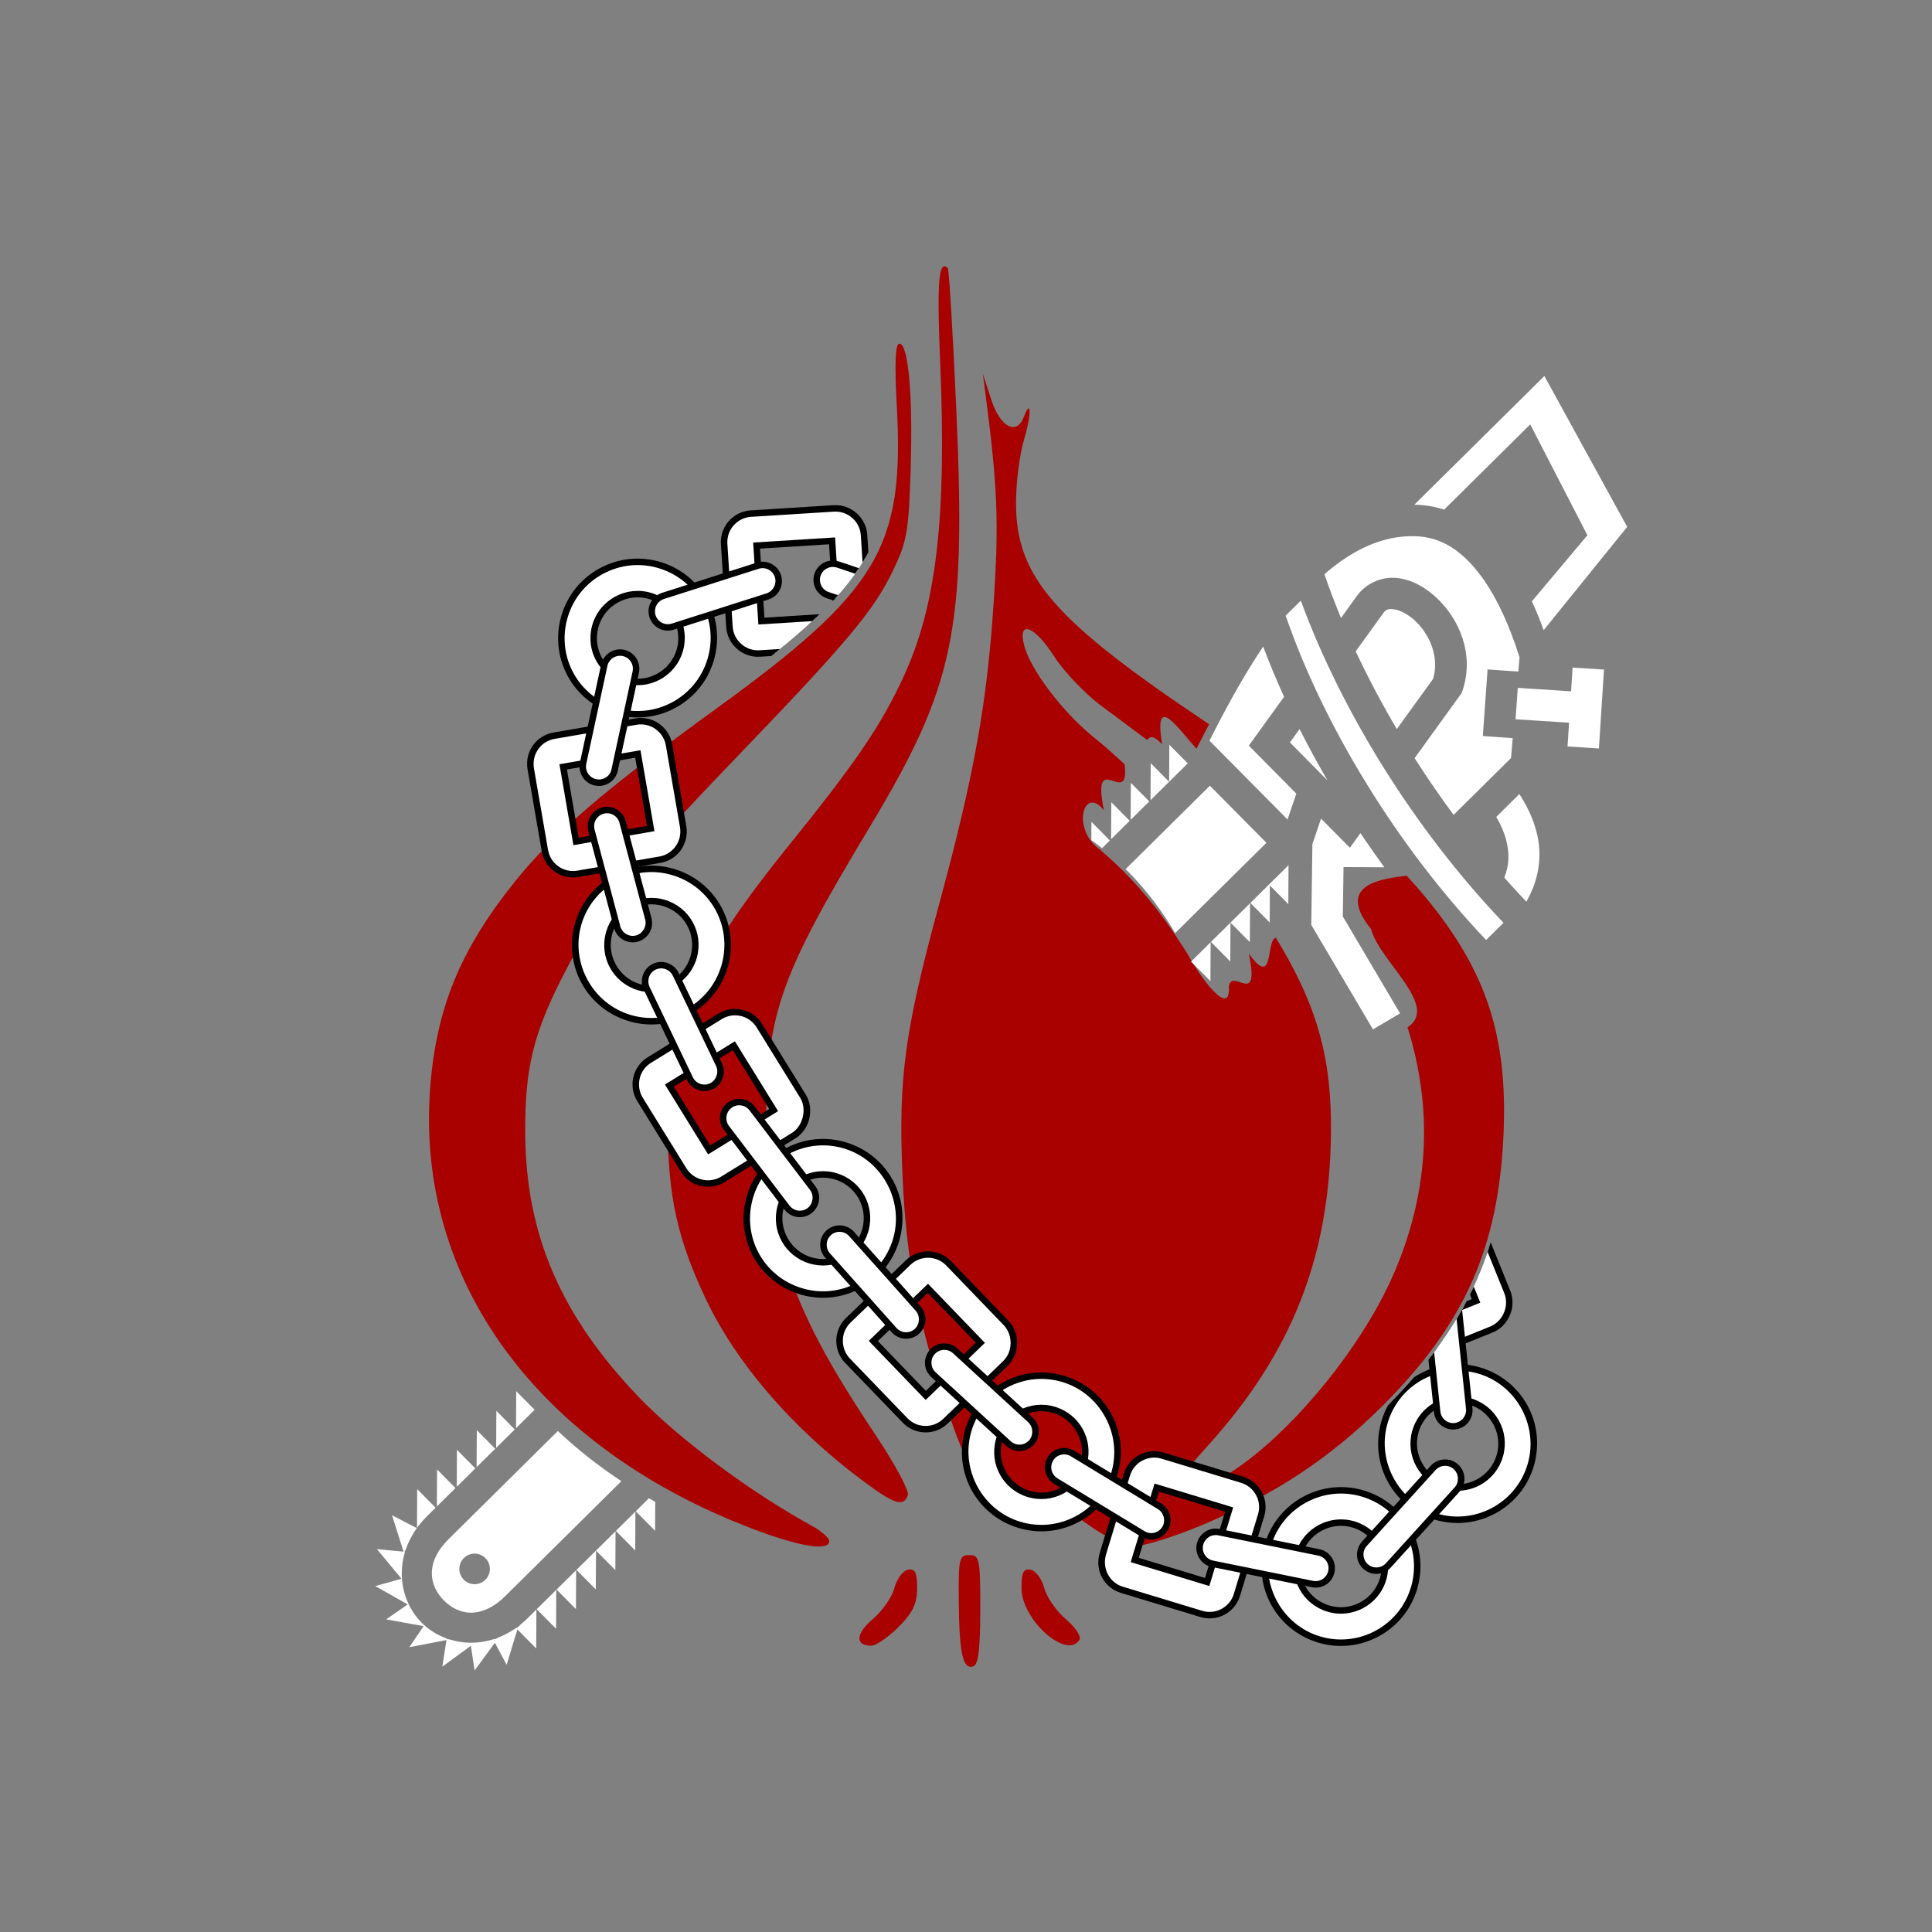 <?xml version="1.0" encoding="UTF-8" standalone="no"?>
<!-- Created with Inkscape (http://www.inkscape.org/) -->

<svg
   xmlns:dc="http://purl.org/dc/elements/1.1/"
   xmlns:cc="http://creativecommons.org/ns#"
   xmlns:rdf="http://www.w3.org/1999/02/22-rdf-syntax-ns#"
   xmlns:svg="http://www.w3.org/2000/svg"
   xmlns="http://www.w3.org/2000/svg"
   xmlns:sodipodi="http://sodipodi.sourceforge.net/DTD/sodipodi-0.dtd"
   xmlns:inkscape="http://www.inkscape.org/namespaces/inkscape"
   id="svg2985"
   version="1.1"
   inkscape:version="0.92.2 (5c3e80d, 2017-08-06)"
   width="300"
   height="300"
   sodipodi:docname="pts-logo-02-7.svg"
   viewBox="0 0 281.25 281.25"
   inkscape:export-filename="/home/sjn/src/pts-logo/pts-logo-02-7.png"
   inkscape:export-xdpi="192"
   inkscape:export-ydpi="192">
  <rect x="0" y="0" width="281.25" height="281.25" fill="#808080" stroke="none"/>
  <defs
     id="defs2989">
    <clipPath
       clipPathUnits="userSpaceOnUse"
       id="clipPath5949">
      <path
         id="path5951"
         style="fill:#f2f2f2;fill-opacity:1;stroke-width:0.329"
         d="m 181.803,98.057 3.491,-3.491 -3.491,-3.49 z m 22.594,22.944 v -7.334 l -3.668,3.667 3.668,3.667 z m -122.75,77.213 3.491,-3.491 -3.491,-3.49 v 6.981 z m -3.728,3.727 3.491,-3.49 -3.49,-3.491 v 6.981 z m -3.727,3.727 3.491,-3.491 -3.491,-3.49 v 6.981 z m -3.728,3.728 3.491,-3.491 -3.491,-3.491 z m -3.727,3.727 3.49,-3.49 -3.49,-3.49 v 6.981 z m -3.728,3.728 3.491,-3.491 -3.491,-3.491 -4e-6,6.981 z m -3.727,3.728 3.491,-3.491 -3.491,-3.49 v 6.981 z m 44.957,0.581 v -7.335 l -3.667,3.666 3.667,3.667 z m -48.684,3.145 3.49,-3.49 -3.49,-3.491 v 6.981 z m 44.956,0.581 v -7.334 l -3.667,3.667 3.667,3.668 z m -3.726,3.727 2e-6,-7.335 -3.668,3.668 3.668,3.667 z m -3.728,3.727 -3e-6,-7.335 -1.648,1.648 -2.019,2.019 z m -3.727,3.727 -3e-6,-7.335 -3.668,3.668 3.668,3.667 z m -3.727,3.727 v -7.334 l -3.667,3.667 3.667,3.668 z m -3.727,3.727 v -7.334 l -3.667,3.667 3.667,3.668 z m -3.727,3.727 -2e-6,-7.335 -3.668,3.668 3.668,3.667 z m 33.253,-78.791 3.491,-3.491 -3.491,-3.49 v 6.981 z m -3.728,3.727 3.491,-3.49 -3.49,-3.491 v 6.981 z m -3.727,3.727 3.491,-3.491 -3.491,-3.49 v 6.981 z m -3.728,3.728 3.491,-3.491 -3.491,-3.491 z m -3.727,3.727 3.49,-3.49 -3.49,-3.49 v 6.981 z m -3.728,3.728 3.491,-3.491 -3.491,-3.491 -5e-6,6.981 z m -3.727,3.728 3.491,-3.491 -3.491,-3.49 v 6.981 z m 44.957,0.581 v -7.335 l -3.667,3.666 3.667,3.667 z m -48.684,3.145 3.49,-3.49 -3.49,-3.491 v 6.981 z m 44.956,0.581 v -7.334 l -3.667,3.667 3.667,3.668 z m -3.726,3.727 v -7.335 l -3.668,3.668 3.668,3.667 z m -3.728,3.727 v -7.335 l -1.648,1.648 -2.019,2.019 z m -3.727,3.727 -1e-5,-7.335 -3.668,3.668 3.668,3.667 z m -3.727,3.727 v -7.334 l -3.667,3.667 3.667,3.668 z m -3.727,3.727 v -7.334 l -3.667,3.667 3.667,3.668 z m -3.727,3.727 v -7.335 l -3.668,3.668 3.668,3.667 z m 33.253,-78.791 3.491,-3.491 -3.491,-3.49 v 6.981 z m -3.728,3.727 3.491,-3.49 -3.49,-3.491 v 6.981 z m -3.727,3.727 3.491,-3.491 -3.491,-3.49 v 6.981 z m -3.728,3.728 3.491,-3.491 -3.491,-3.491 z m -3.727,3.727 3.49,-3.49 -3.49,-3.49 v 6.981 z m -3.728,3.728 3.491,-3.491 -3.491,-3.491 v 6.981 z m -3.727,3.728 3.491,-3.491 -3.491,-3.49 v 6.981 z m 44.957,0.581 v -7.335 l -3.667,3.666 3.667,3.667 z m -48.684,3.145 3.49,-3.49 -3.49,-3.491 v 6.981 z m 44.956,0.581 1e-5,-7.334 -3.667,3.667 3.667,3.668 z m -3.726,3.727 1e-5,-7.335 -3.668,3.668 3.668,3.667 z m -3.728,3.727 v -7.335 l -1.648,1.648 -2.019,2.019 z m -3.727,3.727 v -7.335 l -3.668,3.668 3.668,3.667 z m -3.727,3.727 v -7.334 l -3.667,3.667 3.667,3.668 z m -3.727,3.727 v -7.334 l -3.667,3.667 3.667,3.668 z m -3.727,3.727 v -7.335 l -3.668,3.668 3.668,3.667 z m 40.648,-86.185 3.49,-3.491 -3.49,-3.491 v 6.981 z m -3.727,3.727 3.491,-3.491 -3.491,-3.49 z m 26.321,19.217 v -7.334 l -3.667,3.667 3.667,3.668 z m -3.727,3.727 v -7.334 l -3.668,3.667 3.668,3.667 z m -26.261,-19.276 3.491,-3.491 -3.491,-3.49 v 6.981 z m -3.728,3.727 3.491,-3.49 -3.49,-3.491 v 6.981 z m -3.727,3.727 3.491,-3.491 -3.491,-3.49 v 6.981 z m -3.728,3.728 3.491,-3.491 -3.491,-3.491 z m -3.727,3.727 3.49,-3.49 -3.49,-3.49 v 6.981 z m -3.728,3.728 3.491,-3.491 -3.491,-3.491 v 6.981 z m -3.727,3.728 3.491,-3.491 -3.491,-3.49 v 6.981 z m 44.957,0.581 v -7.335 l -3.667,3.666 3.667,3.667 z m -48.684,3.145 3.49,-3.49 -3.49,-3.491 v 6.981 z m 44.956,0.581 v -7.334 l -3.667,3.667 3.667,3.668 z m -3.726,3.727 v -7.335 l -3.668,3.668 3.668,3.667 z m -3.728,3.727 -1e-5,-7.335 -1.648,1.648 -2.019,2.019 z m -3.727,3.727 v -7.335 l -3.668,3.668 3.668,3.667 z m -3.727,3.727 v -7.334 l -3.667,3.667 3.667,3.668 z m -3.727,3.727 v -7.334 l -3.667,3.667 3.667,3.668 z m -3.727,3.727 v -7.335 l -3.668,3.668 3.668,3.667 z m -115.533,69.995 3.491,-3.491 -3.491,-3.49 2e-6,6.981 z m -3.727,3.727 3.49,-3.49 -3.49,-3.491 v 6.981 z m -3.727,3.727 3.49,-3.49 -3.49,-3.491 3e-6,6.981 z m -3.727,4.061 c 0.54,-0.754 1.158,-1.492 1.868,-2.202 l 1.622,-1.622 -3.49,-3.491 v 7.315 z m 10.908,10.549 a 2.881,2.881 0 0 1 -2.881,-2.882 2.881,2.881 0 0 1 2.881,-2.881 2.881,2.881 0 0 1 2.881,2.881 2.881,2.881 0 0 1 -2.881,2.882 z m -0.703,5.38 c 1.991,0.018 4.227,-0.879 6.548,-3.2 l 122.528,-122.527 20.218,-20.218 L 189.492,98.754 46.747,241.498 c -4.642,4.642 -3.589,8.946 -0.91,11.625 1.339,1.339 3.085,2.273 5.076,2.291 z m 23.57,-4.5 v -7.334 l -3.667,3.667 z m -3.727,3.727 2e-6,-7.334 -3.667,3.667 z m -3.727,3.728 -2e-6,-7.335 -3.668,3.668 3.668,3.667 z m -15.321,7.939 3.8,-5.23 2.235,4.134 1.994,-6.682 3.565,3.565 2e-6,-7.335 -1.623,1.623 c -0.423,0.423 -0.857,0.814 -1.297,1.177 l -0.51,0.511 -0.577,0.312 c -1.013,0.705 -2.057,1.262 -3.114,1.683 l -0.514,0.278 -0.456,0.072 c -1.404,0.447 -2.82,0.664 -4.204,0.67 -1.403,0.006 -2.773,-0.206 -4.064,-0.606 l -0.421,-0.063 -0.24,-0.161 C 44.758,259.697 43.361,258.867 42.172,257.81 l -0.006,0.01 -0.026,-0.038 c -0.168,-0.151 -0.334,-0.305 -0.493,-0.465 -3.2,-3.2 -4.617,-8.177 -3.245,-13.075 l 0.022,-0.251 -0.032,-0.003 0.219,-0.427 c 0.458,-1.37 1.14,-2.728 2.068,-4.032 l 7.45e-4,-7.4e-4 -4.689,-2.407 2.204,6.847 -5.02,-0.443 4.657,5.559 -4.937,1.407 6.145,3.421 -4.055,2.841 7.065,1.243 -2.667,3.982 6.988,-1.381 -0.751,5.016 5.355,-3.961 0.737,4.656 z M 252.28,69.099 267.926,49.54 252.165,21.172 227.761,45.576 c 0.148,0.002 0.295,-0.001 0.443,0.003 1.821,0.051 3.553,0.36 5.194,0.883 l 16.146,-16.146 10.891,20.842 -10.404,12.509 c 0.817,1.751 1.565,3.568 2.249,5.432 z m -27.595,18.796 6.793,-9.511 c 1.212,-4.163 -0.733,-8.461 -3.513,-10.989 -1.428,-1.298 -3.01,-2.003 -4.045,-2.097 -1.034,-0.094 -1.451,0.007 -2.124,1.053 l -0.04,0.061 -4.9,6.86 c 2.312,4.874 4.937,9.778 7.827,14.622 z m 38.127,3.458 0.88,-14.883 -5.919,-0.35 -0.265,4.481 -10.053,-0.595 -0.391,5.918 10.094,0.596 -0.265,4.482 5.919,0.349 z m -51.151,6.287 c -1.888,-3.199 -3.659,-6.425 -5.311,-9.655 l -1.81,2.534 7.121,7.121 z m 23.817,6.377 10.774,-10.774 0.296,-3.753 -5.638,-0.372 0.831,-12.566 5.799,0.383 0.214,-2.708 c -2.023,-6.29 -4.695,-12.039 -7.963,-16.089 -3.358,-4.16 -7.089,-6.501 -11.753,-6.632 -6.185,-0.175 -11.913,2.642 -17.153,7.254 0.939,2.712 1.996,5.465 3.166,8.242 l 2.84,-3.977 -0.082,0.12 c 1.734,-2.698 4.851,-4.004 7.646,-3.752 2.794,0.253 5.336,1.647 7.499,3.614 4.328,3.936 7.376,10.671 5.07,17.587 l -0.141,0.423 -8.814,12.341 c 2.334,3.622 4.812,7.186 7.408,10.658 z m -31.311,1.038 1.631,-4.892 -9.004,-9.004 6.6,-9.241 c -1.463,-3.167 -2.796,-6.323 -3.995,-9.451 -3.906,5.901 -7.257,12.226 -10.026,17.793 l 2.209,2.209 12.585,12.585 z m 45.117,15.261 c 2.467,-4.374 2.981,-8.961 1.834,-13.226 -0.667,-2.481 -1.801,-4.83 -3.263,-7.065 l -4.333,4.333 c 0.858,1.451 1.496,2.884 1.87,4.272 0.65,2.419 0.69,4.743 -0.3,7.162 1.376,1.542 2.773,3.052 4.192,4.523 z m -7.553,7.263 3.261,-3.26 C 228.131,106.826 214.221,84.602 206.458,63.761 l -2.844,2.844 c 7.192,20.58 21.221,43.409 38.118,60.973 z m -21.247,16.961 5.09,-3.041 -10.882,-18.213 0.081,-9.321 7.691,-1e-5 c -1.557,-2.109 -3.069,-4.25 -4.533,-6.415 l -1.978,2.77 -5.468,-5.468 -1.631,4.892 0.026,0.026 -0.133,15.13 11.736,19.642 z"
         inkscape:connector-curvature="0" />
    </clipPath>
  </defs>
  <sodipodi:namedview
     pagecolor="#000000"
     bordercolor="#666666"
     borderopacity="1"
     objecttolerance="10"
     gridtolerance="10"
     guidetolerance="10"
     inkscape:pageopacity="0"
     inkscape:pageshadow="2"
     inkscape:window-width="1853"
     inkscape:window-height="1025"
     id="namedview2987"
     showgrid="false"
     inkscape:zoom="1.5685985"
     inkscape:cx="324.97371"
     inkscape:cy="213.54197"
     inkscape:window-x="67"
     inkscape:window-y="27"
     inkscape:window-maximized="1"
     inkscape:current-layer="svg2985"
     borderlayer="true"
     showguides="true"
     inkscape:guide-bbox="true"
     inkscape:snap-to-guides="false"
     inkscape:snap-grids="false"
     inkscape:measure-start="0,0"
     inkscape:measure-end="0,0" />
  <path
     style="fill:#a90000;fill-opacity:1;stroke-width:0.879"
     d="M 146.611 41.32 C 145.623 41.238 145.453 45.331 145.904 56.023 C 146.93 80.352 145.361 93.907 140.23 105.023 C 136.737 112.593 132.832 118.332 122.314 131.352 C 107.675 149.474 103.544 159.087 103.621 174.838 C 103.674 185.634 105.136 192.272 109.498 201.508 C 114.221 211.509 122.912 221.602 133.805 229.734 C 138.82 233.479 140.182 233.928 140.895 232.07 C 141.142 231.425 138.946 227.3 136.016 222.904 C 128.255 211.264 124.878 204.839 121.729 195.727 C 119.072 188.04 118.929 186.996 118.908 175.264 C 118.877 157.526 120.798 151.903 134.867 128.537 C 148.135 106.503 149.93 97.972 148.436 64.072 C 147.9 51.923 147.293 41.811 147.086 41.604 C 146.911 41.428 146.753 41.332 146.611 41.32 z M 139.582 53.336 C 138.944 53.336 138.823 56.367 139.188 63.178 C 140.356 84.976 136.307 91.74 111.188 109.963 C 93.888 122.513 85.948 129.328 79.953 136.775 C 71.459 147.328 67.702 156.463 66.76 168.842 C 64.489 198.677 83.395 224.548 116.752 237.248 C 124.112 240.05 128.689 240.788 128.689 239.172 C 128.689 238.681 127.497 237.625 126.039 236.826 C 116.533 231.618 105.386 223.337 99.188 216.875 C 87.091 204.264 81.643 191.704 81.512 176.115 C 81.424 165.696 82.767 160.267 87.84 150.537 C 92.744 141.13 98.43 134.028 114.064 117.779 C 131.525 99.633 135.545 94.844 138.58 88.576 C 140.736 84.125 141.025 82.502 141.324 73.09 C 141.696 61.404 140.984 53.336 139.582 53.336 z M 152.537 58.025 L 153.035 61.861 C 154.806 75.476 155.027 81.182 154.244 93.1 C 153.186 109.212 151.208 120.224 145.77 140.252 C 140.373 160.127 139.4 167.333 140.07 182.512 C 140.637 195.344 142.431 204.941 146.604 217.469 C 150.476 229.097 151.197 229.981 158.32 231.803 C 162.24 232.805 165.95 234.496 168.904 236.631 C 171.675 238.633 174.454 239.936 176.012 239.965 C 177.419 239.991 182.092 238.545 186.398 236.752 C 197.866 231.977 206.589 226.199 214.807 217.936 C 227.338 205.335 232.558 193.554 233.338 176.115 C 234.022 160.823 230.701 150.706 221.236 139.25 C 220.282 138.095 219.313 136.99 218.301 135.902 C 215.071 136.357 206.963 136.985 212.789 144.199 C 214.025 149.112 223.504 156.15 218.443 159.439 C 219.486 162.703 220.209 166.075 220.639 169.607 C 221.909 180.058 219.89 190.857 214.791 200.883 C 209.507 211.273 199.873 222.592 191.619 228.104 C 186.542 231.494 184.939 232.082 183.826 230.969 C 182.761 229.904 183.258 229 187.42 224.404 C 200.525 209.933 206.397 194.988 206.564 175.689 C 206.664 164.216 204.463 156.118 198.01 145.535 C 196.421 145.889 197.818 153.567 193.816 148.004 C 195.594 156.593 191.198 150.045 190.719 153.1 C 191.011 158.253 186.038 151.336 184.387 148.174 L 184.383 148.178 C 181.424 143.493 177.47 137.632 170.947 132.074 C 170.955 132.066 170.965 132.059 170.973 132.051 C 170.842 131.958 170.722 131.881 170.584 131.779 C 166.271 128.609 168.167 121.795 171.326 125.754 C 169.303 115.788 175.395 125.735 174.531 118.613 C 172.848 117.052 171.258 115.631 169.975 114.611 C 164.967 110.633 159.827 103.854 158.908 100.018 C 157.978 96.134 160.583 97.16 163.604 101.867 C 165.084 104.174 168.289 107.56 170.727 109.393 C 171.839 110.229 175.472 112.931 178.041 114.848 C 178.459 114.211 179.107 114.138 180.35 115.523 C 179.057 107.494 182.563 112.681 185.684 116.209 C 186.298 114.991 186.96 113.701 187.641 112.396 C 163.457 96.227 157.68 89.534 157.68 78.029 C 157.68 74.913 158.241 70.499 158.928 68.219 C 160.098 64.332 160.066 61.652 158.887 64.725 C 157.771 67.633 155.228 66.293 153.855 62.074 L 152.537 58.025 z M 150.432 241.344 C 148.853 241.344 148.732 241.887 148.799 248.674 C 148.878 256.69 149.442 259.153 151.072 258.609 C 151.829 258.357 152.137 255.803 152.137 249.799 C 152.137 241.912 152.022 241.344 150.432 241.344 z M 141.287 243.584 C 141.171 243.584 141.042 243.598 140.9 243.625 C 140.113 243.777 139.17 245.052 138.803 246.459 C 138.435 247.866 136.926 250.039 135.449 251.289 C 132.789 253.54 132.684 255.412 135.219 255.412 C 135.941 255.412 137.837 254.108 139.432 252.514 C 141.676 250.269 142.332 248.907 142.332 246.482 C 142.332 244.319 142.102 243.587 141.287 243.584 z M 159.576 243.584 C 158.762 243.587 158.531 244.319 158.531 246.482 C 158.531 251.387 165.573 257.651 167.529 254.486 C 167.844 253.978 166.891 252.539 165.414 251.289 C 163.937 250.039 162.428 247.866 162.061 246.459 C 161.693 245.052 160.75 243.777 159.963 243.625 C 159.822 243.598 159.693 243.584 159.576 243.584 z "
     transform="scale(0.938)"
     id="path2995" />
  <path
     style="fill:#ffffff;fill-opacity:1;stroke-width:0.586"
     d="M 0,0 V 300 H 300 V 0 Z m 122.727,101.426 c 8.248,0.033 25.655,-1.916 34.367,1.942 36.953,16.362 40.986,62.808 35.033,92.54 -8.026,40.087 -41.049,61.858 -85.679,47.414 C 64.224,229.657 34.82,195.664 52.627,155.26 65.766,125.448 90.371,101.297 122.727,101.426 Z"
     id="path110"
     clip-path="url(#clipPath5949)"
     inkscape:connector-curvature="0"
     sodipodi:nodetypes="cccccssssss"
     transform="matrix(0.772,0.004,-0.004,0.772,30.236,37.383)" />
  <path
     inkscape:connector-curvature="0"
     style="fill:#ffffff;stroke-width:1.879"
     d="m 121.366,74.015 -12.056,0.754 c -1.728,0.107 -3.224,1.293 -3.724,2.948 -0.143,0.475 -0.198,0.972 -0.168,1.47 l 0.769,12.057 c 0.146,2.287 2.128,4.032 4.417,3.891 l 2.307,-0.145 c 2.218,-1.786 4.164,-3.467 5.858,-5.074 l -7.93,0.496 -0.698,-10.992 10.988,-0.688 0.526,8.275 c 1.632,-1.797 2.963,-3.544 4.021,-5.312 0.11,-0.184 0.21,-0.37 0.315,-0.555 l -0.207,-3.235 c -0.146,-2.287 -2.128,-4.032 -4.417,-3.891 z"
     id="path2286-1-3" />
  <path
     inkscape:connector-curvature="0"
     style="fill:#000000;stroke-width:1.879"
     d="m 121.809,73.539 c -0.156,-0.006 -0.313,-0.004 -0.472,0.005 l -12.054,0.756 c -1.924,0.118 -3.591,1.437 -4.149,3.281 l -0.037,0.132 c -0.13,0.484 -0.18,0.988 -0.15,1.501 l 0.769,12.059 c 0.166,2.545 2.369,4.488 4.916,4.33 l 1.648,-0.103 c 0.434,-0.346 0.849,-0.684 1.263,-1.022 l -2.97,0.185 c -2.028,0.128 -3.785,-1.421 -3.917,-3.45 L 105.888,79.158 c -0.025,-0.406 0.013,-0.805 0.143,-1.287 9.3e-4,-0.006 0.005,-0.011 0.006,-0.017 0.446,-1.469 1.772,-2.52 3.305,-2.615 l 12.056,-0.754 c 2.029,-0.127 3.787,1.42 3.917,3.448 l 0.251,3.937 c 0.035,-0.058 0.075,-0.116 0.11,-0.174 0.262,-0.438 0.504,-0.879 0.736,-1.322 l -0.159,-2.499 c -0.154,-2.386 -2.101,-4.243 -4.442,-4.336 z m -0.24,4.698 -11.926,0.745 0.758,11.927 7.841,-0.491 c 0.365,-0.339 0.71,-0.672 1.053,-1.005 l -8.016,0.502 -0.641,-10.054 10.052,-0.628 0.526,8.256 c 0.305,-0.326 0.594,-0.651 0.879,-0.974 z"
     id="path2288-7-1" />
  <path
     style="fill:#ffffff;stroke-width:1.878"
     inkscape:connector-curvature="0"
     id="path2142-5-9"
     d="m 201.575,206.95 c 1.765,-5.855 7.964,-9.183 13.821,-7.417 5.853,1.765 9.181,7.964 7.415,13.821 -1.765,5.855 -7.964,9.183 -13.819,7.417 -5.855,-1.767 -9.182,-7.966 -7.417,-13.821 z m 16.74,5.046 c 1.017,-3.376 -0.899,-6.95 -4.275,-7.968 -3.376,-1.017 -6.951,0.901 -7.968,4.277 -1.017,3.376 0.901,6.951 4.277,7.968 3.373,1.019 6.947,-0.902 7.966,-4.277 z" />
  <path
     inkscape:connector-curvature="0"
     style="fill:#000000;stroke-width:1.879"
     d="m 212.163,198.585 c -1.876,0.003 -3.734,0.469 -5.436,1.382 -0.299,0.16 -0.584,0.337 -0.864,0.52 -1.179,1.363 -2.443,2.724 -3.798,4.092 -0.386,0.703 -0.704,1.448 -0.941,2.234 l -0.101,0.35 c -1.626,6.068 1.814,12.241 7.831,14.055 6.102,1.837 12.565,-1.629 14.407,-7.733 l 0.097,-0.348 h 0.002 c 1.626,-6.069 -1.814,-12.244 -7.833,-14.057 -1.107,-0.334 -2.238,-0.498 -3.364,-0.496 z m 0.006,0.939 c 1.034,-0.002 2.074,0.149 3.091,0.456 5.437,1.636 8.663,7.433 7.194,12.914 l -0.092,0.319 c -1.691,5.609 -7.628,8.797 -13.233,7.106 -5.436,-1.638 -8.665,-7.431 -7.196,-12.913 l 0.093,-0.324 c 0.817,-2.71 2.642,-4.946 5.145,-6.288 1.566,-0.84 3.274,-1.268 4.997,-1.271 z m -0.033,3.761 c -2.925,0.028 -5.626,1.941 -6.515,4.885 l -0.059,0.203 c -0.966,3.605 1.077,7.273 4.651,8.35 1.751,0.528 3.606,0.342 5.224,-0.527 1.617,-0.868 2.799,-2.312 3.327,-4.065 l 0.059,-0.207 c 0.965,-3.602 -1.074,-7.268 -4.645,-8.346 -0.68,-0.205 -1.367,-0.299 -2.042,-0.293 z m 0.007,0.939 c 0.583,-0.006 1.175,0.076 1.761,0.253 3.032,0.914 4.833,4.144 4.014,7.203 l -0.053,0.181 c -0.454,1.514 -1.475,2.759 -2.871,3.506 -1.395,0.75 -2.995,0.91 -4.508,0.454 -3.034,-0.912 -4.838,-4.144 -4.017,-7.205 l 0.051,-0.176 c 0.767,-2.542 3.098,-4.193 5.623,-4.217 z"
     id="path2144-4-6" />
  <path
     inkscape:connector-curvature="0"
     style="fill:#ffffff;stroke-width:1.879"
     d="m 216.795,181.582 c -0.695,2.173 -1.543,4.261 -2.521,6.301 l 0.604,1.494 -1.721,0.694 c -1.265,2.333 -2.735,4.607 -4.426,6.854 l 8.399,-3.393 c 2.053,-0.827 3.129,-3.368 2.302,-5.418 z"
     id="path2230-4-2" />
  <path
     inkscape:connector-curvature="0"
     style="fill:#000000;stroke-width:1.879"
     d="m 217.008,180.853 c -0.143,0.471 -0.291,0.939 -0.447,1.403 l 2.439,6.037 c 0.28,0.696 0.322,1.505 0.114,2.281 -0.312,1.163 -1.119,2.107 -2.159,2.525 l -7.678,3.1 c -0.354,0.485 -0.717,0.968 -1.091,1.45 l 9.12,-3.682 c 1.312,-0.527 2.326,-1.707 2.714,-3.153 0.26,-0.971 0.204,-1.991 -0.154,-2.877 z m -2.459,6.453 c -0.179,0.386 -0.358,0.772 -0.547,1.154 l 0.266,0.659 -0.758,0.306 c -0.227,0.434 -0.462,0.866 -0.703,1.296 l 2.684,-1.084 z"
     id="path2232-8-1" />
  <path
     inkscape:connector-curvature="0"
     style="fill:#ffffff;stroke-width:1.879"
     d="m 212.445,191.369 c -1.19,2.051 -2.555,4.058 -4.083,6.048 l 0.855,8.115 c 0.137,1.289 1.291,2.224 2.582,2.087 1.287,-0.137 2.223,-1.285 2.087,-2.58 z"
     id="path2294-1-7" />
  <path
     inkscape:connector-curvature="0"
     style="fill:#000000;stroke-width:1.879"
     d="m 212.838,190.66 c -0.256,0.458 -0.524,0.914 -0.797,1.368 l 1.375,13.063 c 0.11,1.021 -0.659,1.955 -1.67,2.064 -1.03,0.107 -1.958,-0.64 -2.065,-1.67 l -0.906,-8.617 c -0.275,0.366 -0.541,0.733 -0.828,1.099 l 0.802,7.615 c 0.16,1.542 1.552,2.668 3.098,2.507 1.169,-0.124 2.122,-0.937 2.426,-2.071 0.09,-0.336 0.116,-0.679 0.079,-1.027 l -1.505,-14.28 c -0.002,-0.017 -0.007,-0.033 -0.009,-0.049 z"
     id="path2296-5-8" />
  <path
     inkscape:connector-curvature="0"
     style="fill:#ffffff;stroke-width:1.879"
     d="m 121.06,82.07 c -0.913,0.069 -1.739,0.671 -2.047,1.593 -0.008,0.025 -0.017,0.046 -0.024,0.071 -0.364,1.207 0.295,2.496 1.5,2.9 l 1.154,0.386 c 1.199,-1.319 2.232,-2.613 3.115,-3.906 l -2.772,-0.93 c -0.307,-0.103 -0.621,-0.138 -0.925,-0.115 z"
     id="path2342-7-7" />
  <path
     inkscape:connector-curvature="0"
     style="fill:#000000;stroke-width:1.879"
     d="m 121.027,81.601 c -1.095,0.084 -2.086,0.801 -2.444,1.879 -0.019,0.043 -0.033,0.088 -0.066,0.205 -0.384,1.432 0.418,2.923 1.824,3.397 l 0.958,0.322 c 0.238,-0.256 0.46,-0.51 0.685,-0.764 l -1.344,-0.45 c -0.939,-0.314 -1.473,-1.309 -1.218,-2.261 0.006,-0.055 0.008,-0.057 0.038,-0.115 0.329,-0.981 1.395,-1.514 2.379,-1.185 l 2.64,0.886 c 0.189,-0.268 0.378,-0.536 0.555,-0.804 l -2.895,-0.972 c -0.369,-0.123 -0.746,-0.165 -1.111,-0.137 z"
     id="path2344-6-5" />
  <path
     style="fill:#ffffff;stroke-width:1.878"
     inkscape:connector-curvature="0"
     id="path2152-3-7"
     d="m 184.594,224.843 c 1.765,-5.853 7.964,-9.181 13.821,-7.415 5.855,1.765 9.183,7.964 7.417,13.819 -1.765,5.855 -7.964,9.183 -13.821,7.417 -5.855,-1.765 -9.183,-7.964 -7.417,-13.821 z m 16.742,5.048 c 1.017,-3.376 -0.902,-6.949 -4.277,-7.966 -3.376,-1.017 -6.95,0.899 -7.968,4.275 -1.017,3.376 0.901,6.951 4.277,7.968 3.376,1.017 6.951,-0.901 7.968,-4.277 z" />
  <path
     style="fill:#000000;stroke-width:1.878"
     inkscape:connector-curvature="0"
     id="path2154-0-4"
     d="m 206.381,231.035 -0.099,0.347 c -1.841,6.103 -8.303,9.57 -14.408,7.732 -6.017,-1.815 -9.456,-7.989 -7.831,-14.055 l 0.1,-0.351 c 1.839,-6.102 8.301,-9.569 14.405,-7.731 6.017,1.815 9.458,7.989 7.832,14.057 z m -21.43,-5.732 c -1.469,5.482 1.759,11.275 7.196,12.912 5.607,1.691 11.544,-1.496 13.236,-7.105 l 0.091,-0.32 c 1.494,-5.574 -1.667,-11.248 -7.195,-12.914 -5.607,-1.691 -11.543,1.497 -13.234,7.104 z m 16.894,4.517 v 0 l -0.059,0.208 c -1.093,3.624 -4.93,5.682 -8.554,4.59 -3.573,-1.08 -5.616,-4.747 -4.651,-8.35 l 0.059,-0.204 c 1.093,-3.622 4.931,-5.68 8.555,-4.588 3.572,1.078 5.616,4.743 4.651,8.345 z m -12.357,-3.309 c -0.834,3.112 0.93,6.278 4.016,7.208 3.126,0.942 6.439,-0.834 7.382,-3.963 l 0.052,-0.18 c 0.819,-3.057 -0.981,-6.288 -4.015,-7.202 -3.127,-0.943 -6.441,0.834 -7.384,3.961 z" />
  <path
     style="fill:#ffffff;stroke-width:1.878"
     inkscape:connector-curvature="0"
     id="path2162-8-1"
     d="m 140.979,208.158 c 1.765,-5.855 7.964,-9.183 13.819,-7.417 5.855,1.765 9.183,7.964 7.417,13.821 -1.765,5.855 -7.964,9.183 -13.821,7.417 -5.853,-1.767 -9.18,-7.965 -7.415,-13.821 z m 16.74,5.046 c 1.017,-3.376 -0.901,-6.951 -4.277,-7.968 -3.376,-1.017 -6.949,0.902 -7.966,4.277 -1.017,3.376 0.899,6.95 4.275,7.968 3.375,1.019 6.951,-0.901 7.968,-4.277 z" />
  <path
     style="fill:#000000;stroke-width:1.878"
     inkscape:connector-curvature="0"
     id="path2164-8-8"
     d="m 162.763,214.345 -0.1,0.351 c -0.89,2.953 -2.88,5.384 -5.603,6.846 -2.724,1.462 -5.849,1.776 -8.8,0.886 -6.017,-1.815 -9.456,-7.989 -7.83,-14.056 l 0.099,-0.347 c 0.89,-2.953 2.88,-5.384 5.603,-6.846 2.724,-1.462 5.85,-1.778 8.801,-0.888 6.018,1.813 9.457,7.985 7.831,14.055 z m -21.426,-5.731 c -1.469,5.482 1.758,11.278 7.193,12.913 2.712,0.818 5.582,0.529 8.087,-0.814 2.503,-1.342 4.329,-3.578 5.146,-6.287 l 0.092,-0.323 c 1.469,-5.482 -1.759,-11.276 -7.194,-12.912 -2.712,-0.818 -5.582,-0.527 -8.087,0.814 -2.503,1.342 -4.329,3.578 -5.147,6.289 z m 16.889,4.518 v 0 l -0.059,0.208 c -0.528,1.753 -1.708,3.196 -3.325,4.064 -1.619,0.869 -3.476,1.054 -5.227,0.527 -3.57,-1.077 -5.614,-4.74 -4.649,-8.344 l 0.059,-0.208 c 0.528,-1.753 1.708,-3.196 3.325,-4.064 1.618,-0.87 3.474,-1.055 5.225,-0.527 3.574,1.076 5.617,4.739 4.651,8.345 z m -12.353,-3.302 c -0.82,3.059 0.981,6.29 4.014,7.201 1.513,0.456 3.114,0.296 4.511,-0.454 1.395,-0.748 2.417,-1.993 2.871,-3.507 l 0.052,-0.18 c 0.82,-3.059 -0.981,-6.29 -4.015,-7.202 -1.513,-0.456 -3.114,-0.296 -4.509,0.455 -1.396,0.748 -2.417,1.993 -2.871,3.507 z" />
  <path
     style="fill:#ffffff;stroke-width:1.878"
     inkscape:connector-curvature="0"
     id="path2172-4-5"
     d="m 109.192,174.159 c 1.765,-5.853 7.964,-9.181 13.821,-7.415 5.853,1.765 9.181,7.964 7.415,13.819 -1.765,5.855 -7.964,9.183 -13.819,7.417 -5.855,-1.767 -9.182,-7.966 -7.417,-13.821 z m 16.74,5.046 c 1.017,-3.376 -0.9,-6.949 -4.275,-7.966 -3.376,-1.017 -6.95,0.899 -7.968,4.275 -1.017,3.376 0.901,6.951 4.277,7.968 3.375,1.019 6.949,-0.902 7.966,-4.277 z" />
  <path
     style="fill:#000000;stroke-width:1.878"
     inkscape:connector-curvature="0"
     id="path2174-9-9"
     d="m 130.978,180.348 -0.099,0.347 c -0.89,2.953 -2.88,5.384 -5.603,6.846 -2.724,1.462 -5.85,1.778 -8.801,0.888 -6.017,-1.815 -9.456,-7.989 -7.831,-14.055 l 0.1,-0.351 c 0.89,-2.951 2.879,-5.382 5.603,-6.844 2.724,-1.462 5.849,-1.776 8.8,-0.886 6.018,1.813 9.457,7.985 7.831,14.055 z m -21.428,-5.732 c -1.493,5.572 1.666,11.246 7.196,12.912 2.712,0.818 5.582,0.527 8.087,-0.814 2.503,-1.342 4.329,-3.578 5.147,-6.289 l 0.091,-0.32 c 1.469,-5.482 -1.759,-11.276 -7.196,-12.912 -2.712,-0.818 -5.582,-0.529 -8.086,0.813 -2.503,1.344 -4.329,3.578 -5.146,6.287 z m 16.892,4.516 v 0 l -0.059,0.208 c -0.528,1.753 -1.708,3.196 -3.325,4.064 -1.618,0.87 -3.474,1.055 -5.225,0.527 -3.571,-1.079 -5.616,-4.743 -4.651,-8.345 l 0.06,-0.208 c 0.528,-1.753 1.708,-3.196 3.325,-4.064 1.617,-0.868 3.474,-1.055 5.227,-0.527 3.572,1.078 5.614,4.742 4.649,8.344 z m -12.355,-3.303 c -0.819,3.057 0.981,6.288 4.015,7.202 1.513,0.456 3.114,0.296 4.509,-0.455 1.396,-0.748 2.417,-1.993 2.871,-3.507 l 0.052,-0.18 c 0.833,-3.108 -0.929,-6.272 -4.014,-7.201 -1.513,-0.456 -3.116,-0.294 -4.511,0.454 -1.395,0.75 -2.417,1.993 -2.871,3.507 z" />
  <path
     style="fill:#ffffff;stroke-width:1.878"
     inkscape:connector-curvature="0"
     id="path2182-8-7"
     d="m 84.209,134.372 c 1.765,-5.855 7.964,-9.183 13.821,-7.417 5.853,1.765 9.181,7.964 7.415,13.821 -1.765,5.853 -7.964,9.181 -13.819,7.415 -5.855,-1.767 -9.182,-7.966 -7.417,-13.819 z m 16.74,5.046 c 1.017,-3.376 -0.899,-6.95 -4.275,-7.968 -3.376,-1.017 -6.951,0.901 -7.968,4.277 -1.017,3.376 0.902,6.949 4.277,7.966 3.375,1.019 6.949,-0.9 7.966,-4.275 z" />
  <path
     style="fill:#000000;stroke-width:1.878"
     inkscape:connector-curvature="0"
     id="path2184-9-5"
     d="m 105.996,140.56 -0.1,0.351 c -0.89,2.951 -2.879,5.382 -5.603,6.844 -2.724,1.462 -5.849,1.776 -8.798,0.886 -6.017,-1.815 -9.458,-7.987 -7.833,-14.055 l 0.099,-0.347 c 1.841,-6.103 8.303,-9.57 14.408,-7.732 6.013,1.814 9.453,7.986 7.827,14.054 z M 84.568,134.826 c -1.469,5.482 1.759,11.276 7.196,12.912 2.712,0.818 5.58,0.529 8.084,-0.813 2.503,-1.344 4.329,-3.578 5.146,-6.287 l 0.092,-0.323 c 1.493,-5.572 -1.666,-11.246 -7.194,-12.912 -5.607,-1.691 -11.544,1.496 -13.236,7.105 z m 16.892,4.522 c 0,0 0,0 0,0 l -0.059,0.206 c -1.094,3.624 -4.93,5.682 -8.554,4.59 -3.571,-1.079 -5.616,-4.743 -4.651,-8.345 l 0.059,-0.208 c 0.528,-1.753 1.71,-3.196 3.327,-4.064 1.618,-0.87 3.474,-1.055 5.225,-0.527 3.573,1.078 5.617,4.743 4.652,8.347 z m -12.356,-3.307 c -0.819,3.057 0.981,6.288 4.015,7.202 3.126,0.942 6.439,-0.834 7.382,-3.963 l 0.052,-0.179 c 0.833,-3.11 -0.931,-6.274 -4.015,-7.204 -1.513,-0.456 -3.114,-0.296 -4.511,0.454 -1.395,0.748 -2.415,1.994 -2.871,3.507 z" />
  <path
     style="fill:#ffffff;stroke-width:1.878"
     inkscape:connector-curvature="0"
     id="path2202-4-3"
     d="m 82.201,89.684 c 1.765,-5.855 7.964,-9.183 13.821,-7.417 5.855,1.765 9.183,7.964 7.417,13.821 -1.765,5.855 -7.964,9.183 -13.821,7.417 -5.855,-1.765 -9.182,-7.966 -7.417,-13.821 z m 16.742,5.048 c 1.017,-3.376 -0.901,-6.951 -4.277,-7.968 -3.376,-1.017 -6.951,0.901 -7.968,4.277 -1.017,3.376 0.901,6.951 4.277,7.968 3.376,1.017 6.951,-0.901 7.968,-4.277 z" />
  <path
     style="fill:#000000;stroke-width:1.878"
     inkscape:connector-curvature="0"
     id="path2204-9-8"
     d="m 103.988,95.874 -0.099,0.347 c -1.841,6.103 -8.303,9.57 -14.408,7.732 -6.017,-1.815 -9.456,-7.989 -7.831,-14.055 l 0.1,-0.351 c 0.89,-2.953 2.88,-5.384 5.603,-6.846 2.724,-1.462 5.849,-1.776 8.8,-0.886 6.019,1.815 9.46,7.99 7.834,14.057 z M 82.56,90.142 c -1.493,5.572 1.666,11.246 7.196,12.912 5.607,1.691 11.544,-1.496 13.236,-7.105 l 0.091,-0.32 c 1.494,-5.576 -1.667,-11.25 -7.195,-12.914 -2.712,-0.818 -5.582,-0.529 -8.087,0.814 -2.503,1.342 -4.329,3.578 -5.146,6.287 z m 16.892,4.516 v 0 l -0.06,0.208 c -0.528,1.753 -1.71,3.196 -3.327,4.064 -1.618,0.87 -3.474,1.055 -5.225,0.527 -3.573,-1.08 -5.617,-4.745 -4.652,-8.347 l 0.059,-0.206 c 1.094,-3.624 4.932,-5.684 8.556,-4.592 3.571,1.079 5.613,4.744 4.648,8.346 z M 87.096,91.353 c -0.833,3.11 0.931,6.274 4.017,7.204 1.513,0.456 3.114,0.296 4.511,-0.454 1.395,-0.748 2.415,-1.994 2.871,-3.507 l 0.052,-0.18 c 0.82,-3.059 -0.981,-6.29 -4.015,-7.204 -3.127,-0.943 -6.441,0.835 -7.385,3.964 z" />
  <path
     d="m 122.39,193.994 c 0.206,-0.68 0.585,-1.304 1.1,-1.798 l 8.712,-8.397 c 1.652,-1.593 4.294,-1.547 5.888,0.104 l 8.378,8.696 c 1.538,1.592 1.493,4.348 -0.111,5.888 l -8.714,8.396 c -0.802,0.771 -1.854,1.187 -2.963,1.166 -1.115,-0.021 -2.154,-0.474 -2.925,-1.276 l -8.375,-8.691 c -1.046,-1.082 -1.424,-2.649 -0.989,-4.088 z m 12.688,-6.445 -7.949,7.66 7.636,7.923 7.951,-7.66 z"
     id="path2246-7-8"
     inkscape:connector-curvature="0"
     style="fill:#ffffff;stroke-width:1.878" />
  <path
     d="m 147.895,196.746 c -0.216,0.806 -0.635,1.528 -1.215,2.082 l -8.714,8.394 c -0.889,0.859 -2.061,1.32 -3.296,1.297 -1.243,-0.022 -2.401,-0.525 -3.258,-1.42 l -8.375,-8.691 c -1.119,-1.158 -1.554,-2.851 -1.136,-4.412 l 0.039,-0.137 c 0.231,-0.761 0.653,-1.451 1.224,-2 l 8.712,-8.395 c 0.889,-0.857 2.061,-1.319 3.3,-1.298 1.24,0.023 2.394,0.523 3.25,1.413 l 8.378,8.694 c 1.106,1.142 1.524,2.857 1.091,4.472 z m -25.056,-2.612 c -0.362,1.352 -0.017,2.699 0.875,3.622 l 8.377,8.692 c 0.684,0.712 1.605,1.115 2.596,1.133 0.985,0.017 1.918,-0.35 2.629,-1.036 l 8.714,-8.396 c 0.456,-0.438 0.787,-1.007 0.959,-1.647 0.342,-1.277 0.007,-2.682 -0.859,-3.579 l -8.378,-8.694 c -0.682,-0.708 -1.603,-1.108 -2.59,-1.126 -0.987,-0.018 -1.922,0.35 -2.632,1.035 l -8.712,8.397 c -0.456,0.438 -0.792,0.988 -0.976,1.594 -4.9e-4,0.002 -9.8e-4,0.004 -0.001,0.005 z m 20.54,1.352 -8.625,8.311 -8.285,-8.599 8.623,-8.312 z m -8.601,6.986 7.273,-7.009 -6.986,-7.249 -7.271,7.009 z"
     id="path2248-2-3"
     inkscape:connector-curvature="0"
     style="fill:#000000;stroke-width:1.878" />
  <path
     d="m 92.725,156.656 c 0.294,-0.975 0.934,-1.807 1.802,-2.343 l 10.287,-6.355 c 0.943,-0.586 2.059,-0.769 3.144,-0.513 1.085,0.256 2.002,0.918 2.587,1.864 l 6.353,10.273 c 1.162,1.877 0.528,4.568 -1.355,5.732 l -10.289,6.356 c -1.953,1.207 -4.524,0.602 -5.729,-1.352 l -6.355,-10.273 c -0.628,-1.01 -0.791,-2.246 -0.446,-3.389 z m 14.104,-4.422 -9.387,5.799 5.792,9.368 9.385,-5.799 z"
     id="path2254-2-1"
     inkscape:connector-curvature="0"
     style="fill:#ffffff;stroke-width:1.878" />
  <path
     d="m 117.78,162.971 c -0.314,1.172 -1.02,2.146 -1.992,2.747 l -10.29,6.358 c -1.051,0.65 -2.295,0.849 -3.499,0.566 -1.207,-0.285 -2.227,-1.021 -2.879,-2.074 l -6.353,-10.273 c -0.668,-1.083 -0.862,-2.409 -0.533,-3.636 l 0.039,-0.137 c 0.328,-1.085 1.04,-2.01 2.007,-2.605 l 10.287,-6.355 c 1.044,-0.652 2.289,-0.855 3.496,-0.57 1.207,0.285 2.229,1.023 2.88,2.077 l 6.351,10.272 c 0.648,1.043 0.824,2.37 0.486,3.631 z m -24.608,-6.172 c -0.291,1.085 -0.136,2.14 0.396,3.002 l 6.353,10.273 c 0.519,0.837 1.333,1.425 2.294,1.651 0.96,0.226 1.952,0.066 2.791,-0.452 l 10.289,-6.356 c 1.595,-0.987 2.188,-3.492 1.202,-5.086 l -6.353,-10.273 c -0.52,-0.839 -1.335,-1.427 -2.295,-1.653 -0.963,-0.225 -1.953,-0.064 -2.786,0.455 l -10.289,6.356 c -0.771,0.474 -1.338,1.213 -1.599,2.076 -4.8e-4,0.002 -9.7e-4,0.004 -0.002,0.007 z m 20.096,4.955 -10.185,6.293 -6.286,-10.166 10.185,-6.295 z m -9.881,4.999 8.587,-5.303 -5.296,-8.57 -8.588,5.305 z"
     id="path2256-6-8"
     inkscape:connector-curvature="0"
     style="fill:#000000;stroke-width:1.878" />
  <path
     d="m 77.379,110 c 0.458,-1.519 1.714,-2.631 3.278,-2.9 l 11.92,-2.057 c 1.093,-0.189 2.197,0.06 3.107,0.698 0.907,0.642 1.515,1.598 1.703,2.695 l 2.058,11.903 c 0.11,0.634 0.069,1.294 -0.115,1.91 -0.458,1.519 -1.714,2.631 -3.278,2.9 l -11.92,2.057 c -1.093,0.189 -2.197,-0.06 -3.107,-0.698 -0.907,-0.642 -1.515,-1.598 -1.703,-2.695 l -2.058,-11.903 c -0.11,-0.634 -0.071,-1.295 0.115,-1.91 z m 15.474,-0.239 -10.872,1.875 1.874,10.854 10.872,-1.875 z"
     id="path2262-6-9"
     inkscape:connector-curvature="0"
     style="fill:#ffffff;stroke-width:1.878" />
  <path
     d="m 99.821,122.248 -0.039,0.137 c -0.509,1.69 -1.909,2.929 -3.65,3.227 l -11.922,2.055 c -1.216,0.211 -2.445,-0.064 -3.458,-0.777 -1.014,-0.717 -1.687,-1.782 -1.896,-2.999 l -2.058,-11.903 c -0.114,-0.657 -0.083,-1.345 0.089,-1.987 l 0.039,-0.137 c 0.509,-1.69 1.908,-2.927 3.65,-3.227 l 11.922,-2.056 c 1.217,-0.211 2.445,0.064 3.457,0.779 1.012,0.716 1.686,1.78 1.896,2.997 l 2.057,11.905 c 0.116,0.655 0.084,1.343 -0.089,1.987 z M 77.825,110.151 c -0.165,0.617 -0.188,1.159 -0.1,1.681 l 2.058,11.903 c 0.168,0.971 0.704,1.82 1.512,2.391 0.807,0.566 1.787,0.786 2.756,0.618 L 95.974,124.689 c 1.387,-0.239 2.501,-1.228 2.909,-2.575 l 0.032,-0.11 c 0.138,-0.513 0.162,-1.061 0.073,-1.585 l -2.057,-11.905 c -0.168,-0.971 -0.705,-1.819 -1.513,-2.389 -0.807,-0.568 -1.784,-0.787 -2.757,-0.62 l -11.922,2.056 c -1.387,0.241 -2.501,1.228 -2.909,2.575 -0.001,0.005 -0.002,0.009 -0.004,0.015 z m 17.447,10.848 -11.798,2.035 -2.034,-11.78 11.796,-2.036 z m -11.032,0.947 9.946,-1.715 -1.715,-9.929 -9.944,1.715 z"
     id="path2264-1-6"
     inkscape:connector-curvature="0"
     style="fill:#000000;stroke-width:1.878" />
  <path
     d="m 160.535,226.247 3.513,-11.571 c 0.322,-1.063 1.043,-1.94 2.025,-2.462 0.98,-0.523 2.107,-0.633 3.17,-0.312 l 11.566,3.511 c 2.193,0.671 3.437,2.996 2.776,5.186 l -3.515,11.573 c -0.666,2.194 -2.996,3.439 -5.192,2.772 l -11.564,-3.511 c -2.195,-0.664 -3.44,-2.993 -2.778,-5.186 z m 7.851,-9.695 -3.201,10.545 10.545,3.201 3.203,-10.544 z"
     id="path2270-4-4"
     inkscape:connector-curvature="0"
     style="fill:#ffffff;stroke-width:1.878" />
  <path
     d="m 184.074,220.594 -0.04,0.141 -3.517,11.574 c -0.358,1.182 -1.157,2.154 -2.249,2.739 -1.093,0.582 -2.346,0.707 -3.53,0.348 l -11.564,-3.511 c -2.406,-0.73 -3.781,-3.205 -3.13,-5.635 l 0.039,-0.137 3.515,-11.573 c 0.359,-1.186 1.16,-2.159 2.252,-2.742 1.09,-0.583 2.342,-0.707 3.527,-0.346 l 11.566,3.511 c 2.405,0.736 3.78,3.21 3.131,5.631 z m -23.092,5.792 c -0.539,2.012 0.58,4.026 2.463,4.596 l 11.564,3.511 c 0.942,0.287 1.941,0.188 2.814,-0.277 0.871,-0.465 1.507,-1.241 1.792,-2.18 l 3.549,-11.686 c 0.517,-1.929 -0.58,-3.903 -2.496,-4.488 l -11.564,-3.511 c -0.944,-0.288 -1.943,-0.188 -2.812,0.275 -0.871,0.463 -1.507,1.241 -1.795,2.183 l -3.515,11.573 c -4.9e-4,0.002 -9.8e-4,0.004 -9.8e-4,0.004 z m 18.536,-6.947 -3.474,11.442 -11.442,-3.474 3.472,-11.44 z m -4.1,10.272 2.929,-9.647 -9.649,-2.928 -2.927,9.646 z"
     id="path2272-9-3"
     inkscape:connector-curvature="0"
     style="fill:#000000;stroke-width:1.878" />
  <path
     d="m 94.974,88.313 c 0.215,-0.715 0.769,-1.317 1.536,-1.56 l 13.791,-4.399 c 1.234,-0.395 2.556,0.288 2.949,1.523 0.398,1.231 -0.284,2.555 -1.523,2.949 l -13.79,4.399 c -1.234,0.395 -2.556,-0.288 -2.949,-1.523 -0.151,-0.468 -0.146,-0.949 -0.013,-1.388 z"
     id="path2350-6-3"
     inkscape:connector-curvature="0"
     style="fill:#ffffff;stroke-width:1.878" />
  <path
     d="m 113.737,85.314 c -0.25,0.933 -0.949,1.663 -1.868,1.958 l -13.791,4.399 c -0.715,0.23 -1.478,0.166 -2.147,-0.181 -0.67,-0.345 -1.165,-0.929 -1.391,-1.646 -0.165,-0.511 -0.179,-1.059 -0.04,-1.58 0.295,-0.977 0.982,-1.678 1.867,-1.96 l 13.791,-4.399 c 0.715,-0.23 1.478,-0.166 2.147,0.181 0.67,0.345 1.165,0.929 1.391,1.646 0.165,0.515 0.18,1.062 0.041,1.582 z m -18.315,3.14 c -0.108,0.403 -0.098,0.763 0.01,1.102 0.153,0.481 0.482,0.87 0.928,1.101 0.445,0.232 0.954,0.273 1.432,0.121 l 13.791,-4.399 c 0.955,-0.306 1.534,-1.4 1.219,-2.359 -0.153,-0.481 -0.482,-0.87 -0.928,-1.101 -0.445,-0.232 -0.954,-0.273 -1.432,-0.121 l -13.79,4.399 c -0.588,0.191 -1.047,0.657 -1.228,1.252 -4.8e-4,0.002 -9.7e-4,0.004 -0.001,0.005 z"
     id="path2352-5-3"
     inkscape:connector-curvature="0"
     style="fill:#000000;stroke-width:1.878" />
  <path
     d="m 88.009,96.662 c 0.35,-1.161 1.539,-1.875 2.742,-1.617 1.269,0.274 2.073,1.524 1.802,2.791 l -3.076,14.252 c -0.276,1.305 -1.526,2.073 -2.791,1.802 -1.269,-0.274 -2.073,-1.524 -1.802,-2.791 l 3.076,-14.252 c 0.015,-0.064 0.032,-0.126 0.05,-0.185 z"
     id="path2358-9-8"
     inkscape:connector-curvature="0"
     style="fill:#ffffff;stroke-width:1.878" />
  <path
     d="m 89.9,112.336 c -0.387,1.444 -1.843,2.328 -3.312,2.012 -1.519,-0.327 -2.489,-1.83 -2.162,-3.349 l 3.107,-14.383 c 0.445,-1.485 1.891,-2.339 3.317,-2.03 1.519,0.327 2.489,1.83 2.162,3.349 z m -1.441,-15.538 -0.038,0.147 -3.076,14.252 c -0.219,1.013 0.427,2.014 1.44,2.231 0.996,0.216 1.946,-0.36 2.207,-1.336 l 0.024,-0.104 3.076,-14.252 c 0.219,-1.013 -0.427,-2.014 -1.44,-2.231 -0.95,-0.206 -1.914,0.362 -2.194,1.293 z"
     id="path2360-4-6"
     inkscape:connector-curvature="0"
     style="fill:#000000;stroke-width:1.878" />
  <path
     d="m 86.114,119.591 c 0.227,-0.754 0.83,-1.376 1.644,-1.594 1.255,-0.335 2.538,0.412 2.872,1.664 l 3.746,14.094 c 0.339,1.254 -0.415,2.542 -1.664,2.872 -1.255,0.335 -2.538,-0.412 -2.872,-1.664 l -3.746,-14.094 c -0.119,-0.434 -0.101,-0.877 0.02,-1.278 z"
     id="path2366-2-0"
     inkscape:connector-curvature="0"
     style="fill:#ffffff;stroke-width:1.878" />
  <path
     d="m 94.835,135.088 c -0.261,0.974 -1.028,1.737 -2.001,1.996 -0.727,0.194 -1.483,0.093 -2.135,-0.284 -0.653,-0.377 -1.116,-0.988 -1.31,-1.716 L 85.64,120.992 c -0.127,-0.476 -0.127,-0.977 7.7e-4,-1.454 0.307,-1.015 1.065,-1.745 2,-1.992 0.727,-0.194 1.486,-0.094 2.137,0.285 0.651,0.379 1.116,0.988 1.309,1.714 l 3.747,14.09 c 0.125,0.477 0.129,0.978 0.002,1.453 z m -8.271,-15.357 c -0.099,0.37 -0.099,0.703 -0.014,1.017 l 3.748,14.093 c 0.129,0.486 0.44,0.892 0.872,1.144 0.432,0.252 0.937,0.319 1.424,0.189 0.967,-0.256 1.596,-1.326 1.331,-2.298 L 90.178,119.783 c -0.129,-0.486 -0.438,-0.89 -0.87,-1.143 -0.435,-0.251 -0.94,-0.318 -1.426,-0.188 -0.626,0.165 -1.13,0.652 -1.317,1.273 -4.8e-4,0.002 -9.7e-4,0.004 -0.001,0.005 z"
     id="path2368-9-4"
     inkscape:connector-curvature="0"
     style="fill:#000000;stroke-width:1.878" />
  <path
     d="m 94.005,142.176 c 0.183,-0.61 0.615,-1.142 1.234,-1.441 1.171,-0.559 2.571,-0.066 3.133,1.104 l 6.301,13.153 c 0.559,1.173 0.062,2.57 -1.104,3.133 -1.171,0.559 -2.571,0.066 -3.133,-1.104 l -6.301,-13.153 c -0.263,-0.549 -0.293,-1.15 -0.13,-1.692 z"
     id="path2374-0-8"
     inkscape:connector-curvature="0"
     style="fill:#ffffff;stroke-width:1.878" />
  <path
     d="m 105.275,156.734 c -0.213,0.795 -0.762,1.457 -1.504,1.816 -1.401,0.669 -3.087,0.075 -3.759,-1.322 l -6.3,-13.154 c -0.291,-0.605 -0.355,-1.295 -0.181,-1.945 0.251,-0.843 0.791,-1.472 1.504,-1.816 0.68,-0.325 1.444,-0.368 2.155,-0.117 0.709,0.25 1.279,0.763 1.603,1.441 l 6.303,13.153 c 0.289,0.606 0.353,1.296 0.179,1.944 z M 94.456,142.316 c -0.132,0.492 -0.089,0.949 0.103,1.35 l 6.3,13.154 c 0.448,0.933 1.573,1.33 2.508,0.882 0.894,-0.433 1.309,-1.606 0.882,-2.508 l -6.301,-13.151 c -0.217,-0.453 -0.598,-0.794 -1.071,-0.962 -0.474,-0.168 -0.983,-0.141 -1.436,0.076 -0.478,0.23 -0.837,0.649 -0.987,1.151 0.003,0.003 0.003,0.005 0.002,0.006 z"
     id="path2376-8-8"
     inkscape:connector-curvature="0"
     style="fill:#000000;stroke-width:1.878" />
  <path
     d="m 105.37,162.1 c 0.139,-0.459 0.416,-0.878 0.827,-1.19 1.031,-0.786 2.506,-0.583 3.291,0.448 l 8.812,11.589 c 0.786,1.035 0.583,2.507 -0.448,3.291 -1.031,0.786 -2.506,0.583 -3.291,-0.448 l -8.812,-11.589 c -0.475,-0.623 -0.588,-1.406 -0.378,-2.101 z"
     id="path2382-0-8"
     inkscape:connector-curvature="0"
     style="fill:#ffffff;stroke-width:1.878" />
  <path
     d="m 119.15,175.102 c -0.163,0.608 -0.512,1.129 -1.016,1.511 -0.596,0.455 -1.337,0.651 -2.082,0.549 -0.747,-0.101 -1.409,-0.488 -1.865,-1.089 l -8.812,-11.589 c -0.53,-0.698 -0.706,-1.588 -0.478,-2.439 0.197,-0.655 0.539,-1.149 1.016,-1.511 1.236,-0.939 3.007,-0.698 3.948,0.538 l 8.814,11.59 c 0.53,0.7 0.704,1.591 0.476,2.44 z m -13.332,-12.864 c -0.166,0.621 -0.049,1.212 0.305,1.678 l 8.812,11.589 c 0.304,0.398 0.746,0.657 1.243,0.724 0.497,0.067 0.991,-0.063 1.388,-0.367 0.805,-0.611 0.964,-1.832 0.359,-2.632 l -8.814,-11.59 c -0.304,-0.398 -0.746,-0.655 -1.241,-0.724 -0.495,-0.069 -0.991,0.061 -1.391,0.366 -0.317,0.24 -0.544,0.57 -0.659,0.951 0,0 -4.9e-4,0.002 -9.7e-4,0.004 z"
     id="path2384-9-9"
     inkscape:connector-curvature="0"
     style="fill:#000000;stroke-width:1.878" />
  <path
     d="m 119.921,180.699 c 0.102,-0.469 0.347,-0.909 0.73,-1.251 0.966,-0.863 2.453,-0.778 3.315,0.19 l 9.691,10.866 c 0.862,0.97 0.776,2.454 -0.19,3.315 -0.966,0.863 -2.453,0.778 -3.315,-0.19 l -9.691,-10.866 c -0.518,-0.584 -0.695,-1.355 -0.54,-2.064 z"
     id="path2390-8-7"
     inkscape:connector-curvature="0"
     style="fill:#ffffff;stroke-width:1.878" />
  <path
     d="m 134.627,192.8 c -0.142,0.53 -0.434,1.004 -0.845,1.368 -0.56,0.501 -1.283,0.753 -2.034,0.711 -0.752,-0.044 -1.441,-0.376 -1.942,-0.939 l -9.691,-10.866 c -0.599,-0.674 -0.842,-1.599 -0.65,-2.479 l 0.032,-0.133 c 0.142,-0.53 0.433,-1 0.845,-1.366 1.16,-1.033 2.945,-0.932 3.978,0.228 l 9.689,10.865 c 0.635,0.715 0.866,1.689 0.619,2.61 z m -14.226,-12.093 c -0.149,0.678 0.013,1.295 0.412,1.744 l 9.689,10.865 c 0.335,0.374 0.795,0.596 1.297,0.626 0.5,0.029 0.981,-0.14 1.356,-0.473 0.755,-0.675 0.818,-1.906 0.151,-2.653 l -9.689,-10.865 c -0.691,-0.774 -1.88,-0.842 -2.654,-0.153 -0.272,0.244 -0.466,0.558 -0.561,0.91 z"
     id="path2392-5-7"
     inkscape:connector-curvature="0"
     style="fill:#000000;stroke-width:1.878" />
  <path
     d="m 135.219,197.704 c 0.099,-0.327 0.27,-0.639 0.517,-0.908 0.876,-0.955 2.362,-1.02 3.317,-0.144 l 10.939,10.037 c 0.955,0.878 1.02,2.362 0.144,3.317 -0.876,0.955 -2.362,1.02 -3.317,0.144 L 135.88,200.113 c -0.689,-0.63 -0.913,-1.573 -0.661,-2.41 z"
     id="path2398-1-6"
     inkscape:connector-curvature="0"
     style="fill:#ffffff;stroke-width:1.878" />
  <path
     d="m 151.128,209.153 c -0.116,0.434 -0.34,0.84 -0.644,1.171 -0.511,0.556 -1.204,0.879 -1.956,0.911 -0.752,0.034 -1.471,-0.229 -2.027,-0.739 l -10.939,-10.037 c -0.777,-0.714 -1.092,-1.79 -0.819,-2.808 0.146,-0.486 0.359,-0.862 0.645,-1.173 1.051,-1.144 2.837,-1.224 3.98,-0.172 l 10.939,10.037 c 0.78,0.717 1.093,1.792 0.82,2.81 z m -15.461,-11.309 c -0.197,0.735 0.012,1.45 0.529,1.925 l 10.939,10.037 c 0.37,0.34 0.85,0.514 1.352,0.493 0.502,-0.021 0.964,-0.238 1.304,-0.607 0.687,-0.748 0.626,-1.975 -0.115,-2.654 l -10.939,-10.037 c -0.763,-0.7 -1.956,-0.649 -2.656,0.113 -0.188,0.208 -0.331,0.46 -0.413,0.728 -4.9e-4,0.002 -4.9e-4,0.002 -9.7e-4,0.004 z"
     id="path2400-5-4"
     inkscape:connector-curvature="0"
     style="fill:#000000;stroke-width:1.878" />
  <path
     d="m 152.726,212.741 c 0.049,-0.123 0.108,-0.243 0.178,-0.361 0.674,-1.109 2.118,-1.461 3.226,-0.791 l 12.684,7.7 c 1.111,0.673 1.458,2.116 0.789,3.226 -0.674,1.109 -2.118,1.461 -3.226,0.791 l -12.684,-7.7 c -0.994,-0.601 -1.379,-1.822 -0.967,-2.865 z"
     id="path2406-4-3"
     inkscape:connector-curvature="0"
     style="fill:#ffffff;stroke-width:1.878" />
  <path
     d="m 170.318,222.033 c -0.069,0.256 -0.175,0.5 -0.312,0.729 -0.807,1.328 -2.545,1.753 -3.871,0.948 l -12.686,-7.701 c -1.152,-0.7 -1.662,-2.186 -1.159,-3.44 0.056,-0.144 0.128,-0.289 0.211,-0.426 0.392,-0.65 1.01,-1.1 1.741,-1.28 0.732,-0.177 1.489,-0.062 2.133,0.328 l 12.686,7.701 c 1.061,0.642 1.58,1.934 1.257,3.139 z m -17.221,-8.918 c -0.214,0.8 0.13,1.663 0.842,2.092 l 12.684,7.7 c 0.883,0.536 2.044,0.254 2.581,-0.633 0.524,-0.865 0.229,-2.06 -0.631,-2.579 l -12.687,-7.701 c -0.428,-0.261 -0.932,-0.339 -1.419,-0.219 -0.487,0.12 -0.901,0.422 -1.16,0.852 -0.055,0.09 -0.102,0.186 -0.143,0.286 -0.025,0.065 -0.047,0.133 -0.065,0.2 z"
     id="path2408-8-0"
     inkscape:connector-curvature="0"
     style="fill:#000000;stroke-width:1.878" />
  <path
     d="m 174.726,224.664 c 0.346,-1.148 1.517,-1.865 2.713,-1.62 l 14.541,2.947 c 1.271,0.257 2.095,1.495 1.835,2.767 -0.264,1.296 -1.495,2.095 -2.767,1.835 l -14.541,-2.947 c -1.271,-0.257 -2.095,-1.495 -1.835,-2.767 0.016,-0.075 0.033,-0.147 0.054,-0.215 z"
     id="path2414-3-3"
     inkscape:connector-curvature="0"
     style="fill:#ffffff;stroke-width:1.878" />
  <path
     d="m 194.235,229.023 c -0.39,1.457 -1.798,2.328 -3.279,2.031 l -14.541,-2.947 c -0.737,-0.151 -1.375,-0.579 -1.791,-1.207 -0.417,-0.627 -0.562,-1.378 -0.414,-2.114 0.011,-0.054 0.024,-0.11 0.039,-0.167 0.448,-1.49 1.849,-2.327 3.282,-2.038 l 14.541,2.947 c 0.737,0.151 1.375,0.579 1.791,1.207 0.417,0.627 0.562,1.378 0.414,2.114 z m -19.057,-4.222 -0.042,0.172 c -0.101,0.492 -0.003,0.993 0.274,1.409 0.277,0.417 0.7,0.705 1.195,0.802 l 14.541,2.947 c 0.987,0.2 1.926,-0.38 2.186,-1.351 l 0.028,-0.117 c 0.1,-0.49 0.003,-0.991 -0.274,-1.409 -0.277,-0.418 -0.7,-0.705 -1.195,-0.802 l -14.541,-2.947 c -0.959,-0.197 -1.892,0.362 -2.172,1.297 z"
     id="path2416-0-0"
     inkscape:connector-curvature="0"
     style="fill:#000000;stroke-width:1.878" />
  <path
     d="m 198.044,225.949 c 0.068,-0.441 0.26,-0.868 0.582,-1.221 l 10.003,-11.036 c 0.872,-0.96 2.356,-1.033 3.317,-0.163 0.963,0.871 1.033,2.358 0.163,3.317 l -10.003,11.036 c -0.872,0.96 -2.356,1.033 -3.317,0.163 -0.607,-0.55 -0.86,-1.343 -0.745,-2.096 z"
     id="path2422-4-9"
     inkscape:connector-curvature="0"
     style="fill:#ffffff;stroke-width:1.878" />
  <path
     d="m 213.089,216.002 c -0.115,0.428 -0.333,0.831 -0.632,1.161 l -10.005,11.036 c -1.043,1.15 -2.827,1.238 -3.981,0.196 -0.702,-0.633 -1.037,-1.575 -0.894,-2.515 0.079,-0.549 0.329,-1.059 0.696,-1.466 l 10.004,-11.038 c 1.045,-1.148 2.83,-1.235 3.983,-0.195 0.787,0.715 1.104,1.793 0.829,2.822 z m -14.54,9.815 c -0.018,0.065 -0.032,0.133 -0.043,0.203 -0.094,0.626 0.127,1.253 0.597,1.675 0.767,0.695 1.959,0.638 2.653,-0.131 l 10.005,-11.036 c 0.68,-0.751 0.614,-1.98 -0.131,-2.655 -0.767,-0.694 -1.959,-0.636 -2.655,0.131 l -10.003,11.038 c -0.202,0.222 -0.347,0.49 -0.424,0.775 z"
     id="path2424-4-2"
     inkscape:connector-curvature="0"
     style="fill:#000000;stroke-width:1.878" />
</svg>
